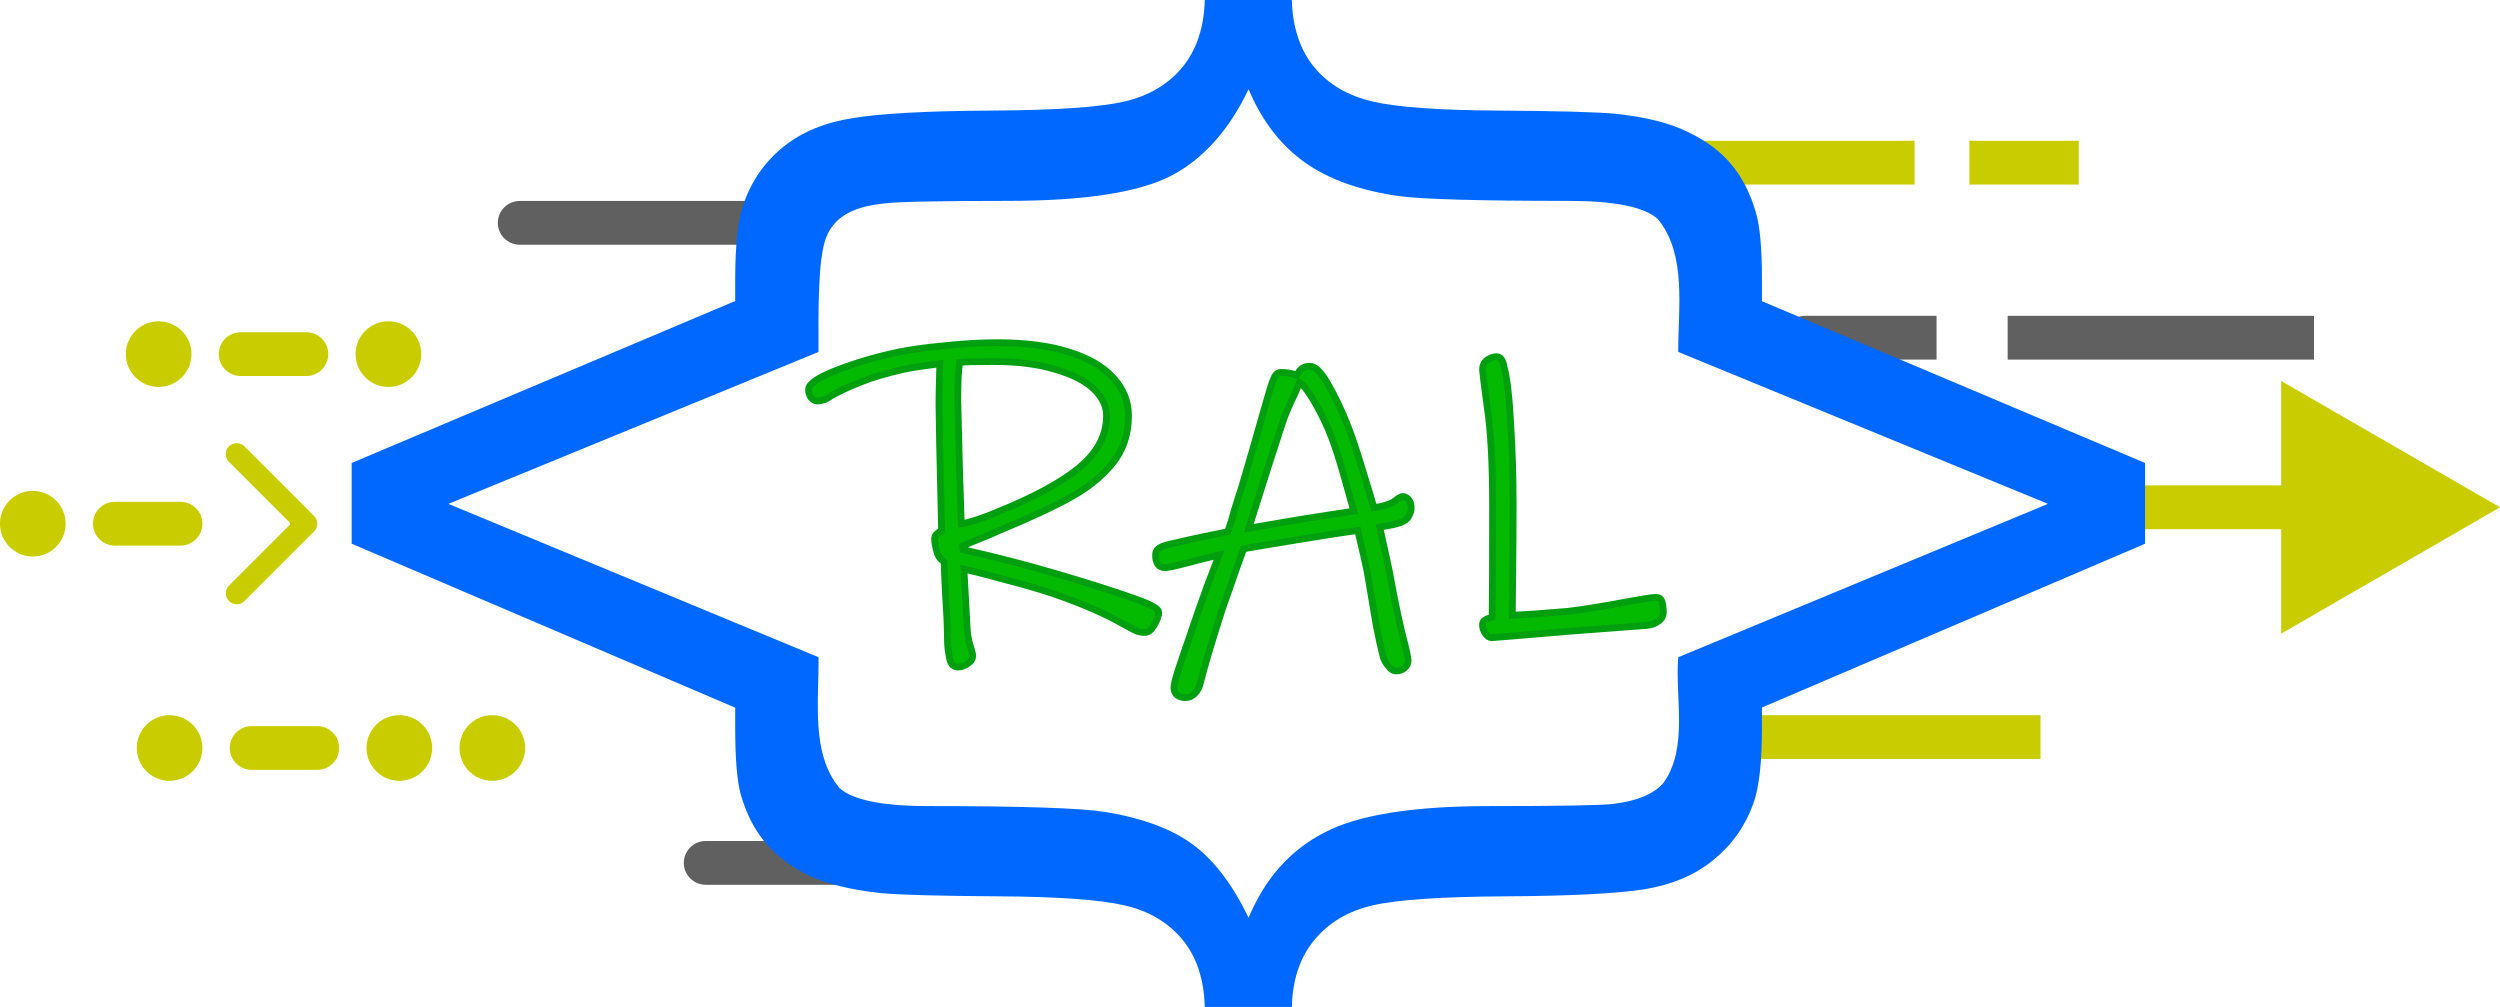 <?xml version="1.0" encoding="UTF-8" standalone="no"?>
<!-- Created with Inkscape (http://www.inkscape.org/) -->

<svg
   width="166.094mm"
   height="66.898mm"
   viewBox="0 0 166.094 66.898"
   version="1.1"
   id="svg1"
   xml:space="preserve"
   xmlns:inkscape="http://www.inkscape.org/namespaces/inkscape"
   xmlns:sodipodi="http://sodipodi.sourceforge.net/DTD/sodipodi-0.dtd"
   xmlns="http://www.w3.org/2000/svg"
   xmlns:svg="http://www.w3.org/2000/svg"><sodipodi:namedview
     id="namedview1"
     pagecolor="#ffffff"
     bordercolor="#666666"
     borderopacity="1.0"
     inkscape:showpageshadow="2"
     inkscape:pageopacity="0.0"
     inkscape:pagecheckerboard="0"
     inkscape:deskcolor="#d1d1d1"
     inkscape:document-units="mm"
     inkscape:zoom="2"
     inkscape:cx="-236.75"
     inkscape:cy="322.75"
     inkscape:window-width="1920"
     inkscape:window-height="1017"
     inkscape:window-x="-8"
     inkscape:window-y="-8"
     inkscape:window-maximized="1"
     inkscape:current-layer="layer1"
     showguides="true" /><defs
     id="defs1"><linearGradient
       id="swatch1"
       inkscape:swatch="solid"><stop
         style="stop-color:#000000;stop-opacity:1;"
         offset="0"
         id="stop1" /></linearGradient></defs><g
     inkscape:label="Camada 1"
     inkscape:groupmode="layer"
     id="layer1"
     transform="translate(-20.44,-115.051)"><g
       id="g8"><path
         id="path1-8-8"
         d="m 160.366,147.301 c -0.803,0 -1.454,0.651 -1.454,1.454 0,0.803 0.651,1.454 1.454,1.454 z m 26.168,1.454 -14.538,-8.393 v 16.787 z m -26.168,1.454 h 13.084 v -2.908 h -13.084 z"
         style="fill:#c9cd00;fill-opacity:1;fill-rule:nonzero;stroke:none;stroke-width:0.353" /><path
         id="path2-8-0"
         d="m 36.432,137.124 c -0.803,0 -1.454,0.651 -1.454,1.454 0,0.803 0.651,1.454 1.454,1.454 z m 4.361,2.908 c 0.803,0 1.454,-0.651 1.454,-1.454 0,-0.803 -0.651,-1.454 -1.454,-1.454 z m -4.361,0 h 4.361 v -2.908 h -4.361 z"
         style="fill:#c9cd00;fill-opacity:1;fill-rule:nonzero;stroke:none;stroke-width:0.353" /><path
         id="path3-2-7"
         d="m 33.161,138.578 c 0,1.204 -0.976,2.181 -2.181,2.181 -1.204,0 -2.181,-0.976 -2.181,-2.181 0,-1.204 0.976,-2.181 2.181,-2.181 1.204,0 2.181,0.976 2.181,2.181 z"
         style="fill:#c9cd00;fill-opacity:1;fill-rule:nonzero;stroke:none;stroke-width:0.353" /><path
         id="path4-3-4"
         d="m 48.425,138.578 c 0,1.204 -0.976,2.181 -2.181,2.181 -1.204,0 -2.181,-0.976 -2.181,-2.181 0,-1.204 0.976,-2.181 2.181,-2.181 1.204,0 2.181,0.976 2.181,2.181 z"
         style="fill:#c9cd00;fill-opacity:1;fill-rule:nonzero;stroke:none;stroke-width:0.353" /><path
         id="path5-9-2"
         d="m 28.072,148.391 c -0.803,0 -1.454,0.651 -1.454,1.454 0,0.803 0.651,1.454 1.454,1.454 z m 4.361,2.908 c 0.803,0 1.454,-0.651 1.454,-1.454 0,-0.803 -0.651,-1.454 -1.454,-1.454 z m -4.361,0 h 4.361 v -2.908 H 28.072 Z"
         style="fill:#c9cd00;fill-opacity:1;fill-rule:nonzero;stroke:none;stroke-width:0.353" /><path
         id="path6-4-8"
         d="m 24.801,149.845 c 0,1.204 -0.976,2.181 -2.181,2.181 -1.204,0 -2.181,-0.976 -2.181,-2.181 0,-1.204 0.976,-2.181 2.181,-2.181 1.204,0 2.181,0.976 2.181,2.181 z"
         style="fill:#c9cd00;fill-opacity:1;fill-rule:nonzero;stroke:none;stroke-width:0.353" /><path
         id="path7-3-1"
         d="m 33.887,164.746 c 0,1.204 -0.976,2.181 -2.181,2.181 -1.204,0 -2.181,-0.976 -2.181,-2.181 0,-1.204 0.976,-2.181 2.181,-2.181 1.204,0 2.181,0.976 2.181,2.181 z"
         style="fill:#c9cd00;fill-opacity:1;fill-rule:nonzero;stroke:none;stroke-width:0.353" /><path
         id="path8-9"
         d="m 37.158,163.292 c -0.803,0 -1.454,0.651 -1.454,1.454 0,0.803 0.651,1.454 1.454,1.454 z m 4.361,2.908 c 0.803,0 1.454,-0.651 1.454,-1.454 0,-0.803 -0.651,-1.454 -1.454,-1.454 z m -4.361,0 h 4.361 v -2.908 h -4.361 z"
         style="fill:#c9cd00;fill-opacity:1;fill-rule:nonzero;stroke:none;stroke-width:0.353" /><path
         id="path9-0"
         d="m 49.152,164.746 c 0,1.204 -0.976,2.181 -2.181,2.181 -1.204,0 -2.181,-0.976 -2.181,-2.181 0,-1.204 0.976,-2.181 2.181,-2.181 1.204,0 2.181,0.976 2.181,2.181 z"
         style="fill:#c9cd00;fill-opacity:1;fill-rule:nonzero;stroke:none;stroke-width:0.353" /><path
         id="path10-4-9"
         d="m 55.331,164.746 c 0,1.204 -0.976,2.181 -2.181,2.181 -1.204,0 -2.181,-0.976 -2.181,-2.181 0,-1.204 0.976,-2.181 2.181,-2.181 1.204,0 2.181,0.976 2.181,2.181 z"
         style="fill:#c9cd00;fill-opacity:1;fill-rule:nonzero;stroke:none;stroke-width:0.353" /><path
         id="path11-6"
         d="m 40.429,149.118 c -0.401,0 -0.727,0.325 -0.727,0.727 0,0.401 0.325,0.727 0.727,0.727 z m 0.877,1.241 c 0.284,-0.284 0.284,-0.744 0,-1.028 l -4.626,-4.626 c -0.284,-0.284 -0.744,-0.284 -1.028,0 -0.284,0.284 -0.284,0.744 0,1.028 l 4.112,4.112 -4.112,4.112 c -0.284,0.284 -0.284,0.744 0,1.028 0.284,0.284 0.744,0.284 1.028,0 z m -0.877,0.213 h 0.363 v -1.454 h -0.363 z"
         style="fill:#c9cd00;fill-opacity:1;fill-rule:nonzero;stroke:none;stroke-width:0.353" /><path
         id="path12-7"
         d="m 137.105,162.565 h -1.454 v 2.908 h 1.454 z m 17.445,2.908 h 1.454 v -2.908 h -1.454 z m -17.445,0 h 17.445 v -2.908 h -17.445 z"
         style="fill:#c9cd00;fill-opacity:1;fill-rule:nonzero;stroke:none;stroke-width:0.353" /><path
         id="path13-7-8"
         d="m 128.746,124.404 h -1.454 v 2.908 h 1.454 z m 17.445,2.908 h 1.454 v -2.908 h -1.454 z m -17.445,0 h 17.445 v -2.908 h -17.445 z"
         style="fill:#c9cd00;fill-opacity:1;fill-rule:nonzero;stroke:none;stroke-width:0.353" /><path
         id="path14-5"
         d="m 152.733,124.404 h -1.454 v 2.908 h 1.454 z m 4.361,2.908 h 1.454 v -2.908 h -1.454 z m -4.361,0 h 4.361 v -2.908 h -4.361 z"
         style="fill:#c9cd00;fill-opacity:1;fill-rule:nonzero;stroke:none;stroke-width:0.353" /><path
         id="path15-5"
         d="m 67.324,170.925 c -0.803,0 -1.454,0.651 -1.454,1.454 0,0.803 0.651,1.454 1.454,1.454 z m 17.445,2.908 c 0.803,0 1.454,-0.651 1.454,-1.454 0,-0.803 -0.651,-1.454 -1.454,-1.454 z m -17.445,0 h 17.445 v -2.908 H 67.324 Z"
         style="fill:#606060;fill-opacity:1;fill-rule:nonzero;stroke:none;stroke-width:0.353" /><path
         id="path16-8-5"
         d="m 54.967,128.402 c -0.803,0 -1.454,0.651 -1.454,1.454 0,0.803 0.651,1.454 1.454,1.454 z m 17.445,2.908 c 0.803,0 1.454,-0.651 1.454,-1.454 0,-0.803 -0.651,-1.454 -1.454,-1.454 z m -17.445,0 h 17.445 v -2.908 H 54.967 Z"
         style="fill:#606060;fill-opacity:1;fill-rule:nonzero;stroke:none;stroke-width:0.353" /><path
         id="path17-4"
         d="m 140.376,136.034 c -0.803,0 -1.454,0.651 -1.454,1.454 0,0.803 0.651,1.454 1.454,1.454 z m 7.269,2.908 h 1.454 v -2.908 h -1.454 z m -7.269,0 h 7.269 v -2.908 h -7.269 z"
         style="fill:#606060;fill-opacity:1;fill-rule:nonzero;stroke:none;stroke-width:0.353" /><path
         id="path18-1"
         d="m 155.278,136.034 h -1.454 v 2.908 h 1.454 z m 17.445,2.908 h 1.454 v -2.908 h -1.454 z m -17.445,0 h 17.445 v -2.908 h -17.445 z"
         style="fill:#606060;fill-opacity:1;fill-rule:nonzero;stroke:none;stroke-width:0.353" /><path
         id="path21-4-9"
         style="fill:#0068ff;fill-opacity:1;fill-rule:nonzero;stroke:none;stroke-width:0.353"
         d="m 100.482,115.051 c -0.047,1.822 -0.544,3.313 -1.49,4.472 -0.946,1.136 -2.225,1.893 -3.834,2.271 -1.633,0.379 -4.578,0.58 -8.837,0.604 -4.259,0.024 -7.324,0.188 -9.193,0.496 -1.869,0.284 -3.419,0.923 -4.649,1.917 -1.23,0.994 -2.106,2.248 -2.627,3.762 -0.379,1.041 -0.567,2.722 -0.567,5.04 v 1.437 l -25.481,10.759 v 5.366 l 25.481,10.892 v 1.319 c 0,2.035 0.118,3.502 0.354,4.401 0.379,1.325 0.935,2.413 1.668,3.265 0.71,0.852 1.668,1.574 2.875,2.165 1.207,0.568 2.803,0.958 4.791,1.171 1.254,0.118 3.857,0.189 7.809,0.213 3.952,0.024 6.743,0.224 8.376,0.603 1.633,0.379 2.922,1.149 3.868,2.308 0.923,1.136 1.408,2.615 1.455,4.437 h 5.786 c 0.047,-1.822 0.544,-3.301 1.49,-4.437 0.946,-1.159 2.237,-1.929 3.869,-2.308 1.633,-0.379 4.578,-0.579 8.837,-0.603 4.259,-0.024 7.324,-0.177 9.193,-0.461 1.869,-0.308 3.407,-0.959 4.614,-1.952 1.23,-0.994 2.118,-2.248 2.662,-3.762 0.379,-1.041 0.567,-2.721 0.567,-5.039 v -1.331 l 25.454,-10.88 v -5.366 l -25.454,-10.748 v -1.448 c 0,-2.035 -0.13,-3.503 -0.39,-4.402 -0.379,-1.325 -0.935,-2.413 -1.668,-3.265 -0.71,-0.852 -1.668,-1.562 -2.875,-2.13 -1.183,-0.592 -2.78,-0.993 -4.791,-1.206 -1.254,-0.118 -3.857,-0.189 -7.809,-0.213 -3.952,-0.024 -6.731,-0.225 -8.34,-0.604 -1.633,-0.379 -2.923,-1.135 -3.869,-2.271 -0.946,-1.159 -1.443,-2.65 -1.49,-4.472 z m 2.911,5.928 c 0.875,2.082 2.106,3.691 3.691,4.827 1.562,1.136 3.656,1.893 6.282,2.271 1.585,0.213 5.336,0.32 11.251,0.32 3.1,0 5.088,0.402 5.963,1.207 1.937,2.339 1.348,5.963 1.357,8.828 l 24.565,10.094 -24.565,10.19 c -0.22,2.656 0.682,6.006 -0.967,8.327 -0.639,0.757 -1.763,1.23 -3.372,1.42 -0.875,0.095 -3.619,0.143 -8.233,0.143 -5.087,0 -8.744,0.591 -10.968,1.774 -2.248,1.159 -3.915,3.041 -5.004,5.643 -1.065,-2.201 -2.284,-3.809 -3.656,-4.827 -1.372,-1.041 -3.324,-1.775 -5.856,-2.201 -1.633,-0.26 -5.548,-0.39 -11.747,-0.39 -3.076,0 -5.052,-0.402 -5.928,-1.207 -1.913,-2.303 -1.345,-5.855 -1.385,-8.682 l -24.596,-10.19 24.596,-10.094 c -0.052,-6.154 0.225,-7.525 0.995,-8.438 0.615,-0.781 1.716,-1.254 3.301,-1.42 0.899,-0.118 3.655,-0.177 8.269,-0.177 5.087,0 8.708,-0.556 10.861,-1.668 2.13,-1.112 3.845,-3.028 5.146,-5.749 z"
         sodipodi:nodetypes="cccscscsccccsccccssccccsscccsccccsccccscccccccsccccccsccccsccccccscc" /><path
         id="path20-3-0"
         d="m 97.417,155.73 c 0,0.233 -0.097,0.514 -0.291,0.843 -0.194,0.33 -0.397,0.494 -0.611,0.494 -0.194,0 -0.378,-0.029 -0.552,-0.087 -0.174,-0.077 -0.436,-0.213 -0.785,-0.407 -1.221,-0.717 -2.82,-1.415 -4.797,-2.093 -0.872,-0.291 -1.909,-0.591 -3.111,-0.901 -1.182,-0.33 -2.113,-0.572 -2.791,-0.727 l 0.204,3.751 c 0.019,0.523 0.087,0.96 0.204,1.308 0.116,0.368 0.174,0.601 0.174,0.698 0,0.213 -0.107,0.388 -0.32,0.523 -0.213,0.155 -0.436,0.233 -0.669,0.233 -0.291,0 -0.475,-0.204 -0.552,-0.611 0,-0.039 -0.029,-0.213 -0.087,-0.523 -0.039,-0.31 -0.058,-0.746 -0.058,-1.308 0,-0.368 -0.039,-1.153 -0.116,-2.355 -0.019,-0.407 -0.039,-0.795 -0.058,-1.163 -0.019,-0.388 -0.029,-0.727 -0.029,-1.018 -0.058,-0.058 -0.136,-0.126 -0.233,-0.204 -0.078,-0.077 -0.145,-0.184 -0.204,-0.32 -0.058,-0.174 -0.107,-0.359 -0.145,-0.552 -0.039,-0.194 -0.058,-0.339 -0.058,-0.436 0,-0.136 0.039,-0.242 0.116,-0.32 0.078,-0.078 0.194,-0.165 0.349,-0.262 -0.116,-4.846 -0.174,-7.618 -0.174,-8.316 0,-0.62 0.01,-1.192 0.029,-1.715 0.019,-0.523 0.029,-0.872 0.029,-1.047 -0.116,0.019 -0.465,0.068 -1.047,0.145 -0.582,0.077 -1.047,0.155 -1.396,0.233 -1.241,0.291 -2.181,0.572 -2.82,0.843 -0.659,0.252 -1.289,0.543 -1.89,0.872 -0.174,0.116 -0.339,0.213 -0.494,0.291 -0.174,0.058 -0.339,0.087 -0.494,0.087 -0.155,0 -0.291,-0.068 -0.407,-0.204 -0.116,-0.155 -0.174,-0.339 -0.174,-0.552 0,-0.368 0.62,-0.795 1.861,-1.279 1.241,-0.485 2.588,-0.882 4.041,-1.192 0.814,-0.174 1.851,-0.32 3.111,-0.436 1.26,-0.136 2.433,-0.204 3.518,-0.204 1.861,0 3.441,0.204 4.739,0.611 1.318,0.407 2.307,0.979 2.966,1.715 0.678,0.737 1.018,1.58 1.018,2.53 0,1.221 -0.349,2.268 -1.047,3.14 -0.698,0.872 -1.628,1.628 -2.791,2.268 -1.144,0.64 -2.704,1.367 -4.681,2.181 -0.504,0.233 -1.008,0.446 -1.512,0.64 -0.485,0.194 -0.814,0.33 -0.989,0.407 0,0.116 0.01,0.204 0.029,0.262 2.093,0.465 4.158,0.998 6.193,1.599 l 0.611,0.174 c 2.113,0.64 3.673,1.144 4.681,1.512 1.008,0.349 1.512,0.64 1.512,0.872 z m -3.46,-13.055 c 0,-0.64 -0.281,-1.231 -0.843,-1.774 -0.562,-0.543 -1.415,-0.979 -2.559,-1.308 -1.124,-0.349 -2.491,-0.523 -4.1,-0.523 -1.202,0 -1.958,0.019 -2.268,0.058 -0.019,0.136 -0.048,0.456 -0.087,0.959 -0.019,0.504 -0.029,1.008 -0.029,1.512 l 0.116,4.652 0.116,3.605 c 0.174,-0.019 0.514,-0.107 1.018,-0.262 0.523,-0.174 0.959,-0.339 1.308,-0.494 2.462,-0.989 4.293,-1.977 5.495,-2.966 1.221,-1.008 1.832,-2.161 1.832,-3.46 z m 20.237,6.135 c 0,0.136 -0.039,0.281 -0.116,0.436 -0.058,0.155 -0.145,0.271 -0.262,0.349 -0.136,0.116 -0.417,0.223 -0.843,0.32 -0.426,0.077 -0.717,0.126 -0.872,0.145 0.301,1.401 0.392,1.713 0.669,3.082 0.349,1.958 0.708,3.625 1.076,5.001 0.097,0.446 0.145,0.707 0.145,0.785 0,0.194 -0.077,0.359 -0.233,0.494 -0.155,0.136 -0.339,0.204 -0.552,0.204 -0.194,0 -0.368,-0.107 -0.523,-0.32 -0.155,-0.194 -0.262,-0.368 -0.32,-0.523 -0.174,-0.659 -0.339,-1.396 -0.494,-2.21 -0.136,-0.814 -0.3,-1.793 -0.494,-2.937 -0.077,-0.504 -0.204,-1.124 -0.378,-1.861 -0.174,-0.756 -0.291,-1.25 -0.349,-1.483 -1.144,0.155 -3.111,0.465 -5.902,0.93 l -1.686,0.291 -0.611,1.715 -0.814,2.326 c -0.678,2.113 -1.163,3.741 -1.454,4.885 -0.058,0.271 -0.174,0.494 -0.349,0.669 -0.174,0.194 -0.388,0.291 -0.64,0.291 -0.213,0 -0.397,-0.058 -0.552,-0.174 -0.136,-0.116 -0.204,-0.281 -0.204,-0.494 0,-0.213 0.116,-0.669 0.349,-1.367 0.233,-0.678 0.368,-1.085 0.407,-1.221 0.078,-0.194 0.233,-0.64 0.465,-1.337 0.252,-0.756 0.572,-1.667 0.959,-2.733 0.407,-1.086 0.678,-1.803 0.814,-2.152 -0.989,0.233 -1.725,0.417 -2.21,0.552 -0.737,0.194 -1.192,0.291 -1.367,0.291 -0.213,0 -0.378,-0.077 -0.494,-0.233 -0.097,-0.174 -0.145,-0.359 -0.145,-0.552 0,-0.233 0.058,-0.388 0.174,-0.465 0.116,-0.097 0.31,-0.184 0.582,-0.262 0.737,-0.174 1.512,-0.349 2.326,-0.523 0.833,-0.174 1.405,-0.291 1.715,-0.349 0.194,-0.562 0.339,-1.037 0.436,-1.425 0.077,-0.252 0.174,-0.562 0.291,-0.93 0.136,-0.388 0.281,-0.863 0.436,-1.425 l 0.436,-1.483 c 0.737,-2.597 1.163,-4.08 1.279,-4.449 0.097,-0.271 0.184,-0.485 0.262,-0.64 0.097,-0.155 0.223,-0.233 0.378,-0.233 0.388,0 0.737,0.058 1.047,0.174 0.039,-0.039 0.097,-0.116 0.174,-0.233 0.097,-0.136 0.194,-0.223 0.291,-0.262 0.116,-0.058 0.262,-0.087 0.436,-0.087 0.349,0 0.746,0.397 1.192,1.192 0.465,0.795 0.911,1.735 1.337,2.82 0.252,0.64 0.572,1.599 0.959,2.878 0.388,1.26 0.64,2.093 0.756,2.501 0.291,-0.039 0.533,-0.087 0.727,-0.145 0.213,-0.077 0.349,-0.126 0.407,-0.145 0.097,-0.039 0.204,-0.107 0.32,-0.204 0.116,-0.097 0.223,-0.165 0.32,-0.204 0.097,-0.058 0.204,-0.058 0.32,0 0.252,0.116 0.378,0.359 0.378,0.727 z m -3.809,0.204 c -0.097,-0.349 -0.3,-1.076 -0.611,-2.181 -0.31,-1.124 -0.601,-2.035 -0.872,-2.733 -0.271,-0.717 -0.62,-1.454 -1.047,-2.21 -0.426,-0.756 -0.785,-1.231 -1.076,-1.425 l -0.32,0.756 c -0.368,0.737 -0.649,1.405 -0.843,2.006 -0.465,1.396 -1.202,3.702 -2.21,6.92 l 3.402,-0.582 2.791,-0.436 z m 20.558,6.716 c 0,0.252 -0.116,0.456 -0.349,0.611 -0.213,0.155 -0.475,0.242 -0.785,0.262 l -5.001,0.378 -3.46,0.291 -1.803,0.145 c -0.155,0 -0.3,-0.097 -0.436,-0.291 -0.116,-0.194 -0.174,-0.378 -0.174,-0.552 0,-0.136 0.039,-0.233 0.116,-0.291 0.097,-0.077 0.194,-0.126 0.291,-0.145 0.116,-0.039 0.194,-0.068 0.233,-0.087 0.019,-1.047 0.029,-3.489 0.029,-7.327 0,-2.83 -0.116,-5.02 -0.349,-6.571 -0.213,-1.57 -0.32,-2.413 -0.32,-2.53 0,-0.271 0.097,-0.485 0.291,-0.64 0.213,-0.155 0.426,-0.233 0.64,-0.233 0.136,0 0.242,0.058 0.32,0.174 0.077,0.097 0.136,0.262 0.174,0.494 0.194,0.659 0.339,1.871 0.436,3.634 0.116,1.764 0.174,3.605 0.174,5.524 0,1.628 -0.01,3.14 -0.029,4.536 -0.019,1.396 -0.029,2.336 -0.029,2.82 0.252,-0.019 0.737,-0.049 1.454,-0.087 0.717,-0.058 1.454,-0.116 2.21,-0.174 1.124,-0.136 2.394,-0.339 3.809,-0.611 1.144,-0.213 1.832,-0.32 2.064,-0.32 0.213,0 0.349,0.097 0.407,0.291 0.058,0.194 0.087,0.426 0.087,0.698 z"
         style="fill:#04ba00;fill-opacity:1;fill-rule:nonzero;stroke:#009f10;stroke-width:0.453;stroke-dasharray:none;stroke-opacity:1"
         sodipodi:nodetypes="ssscccccccscsccscccccssscsscsccccscssccsccssccccccccsssscsccccccccsssccccccsssccccccccccccscsccscccscsccccccccccscccsccccccsccscccscccccccsccccccscccscscscccssccccssss" /></g></g></svg>

